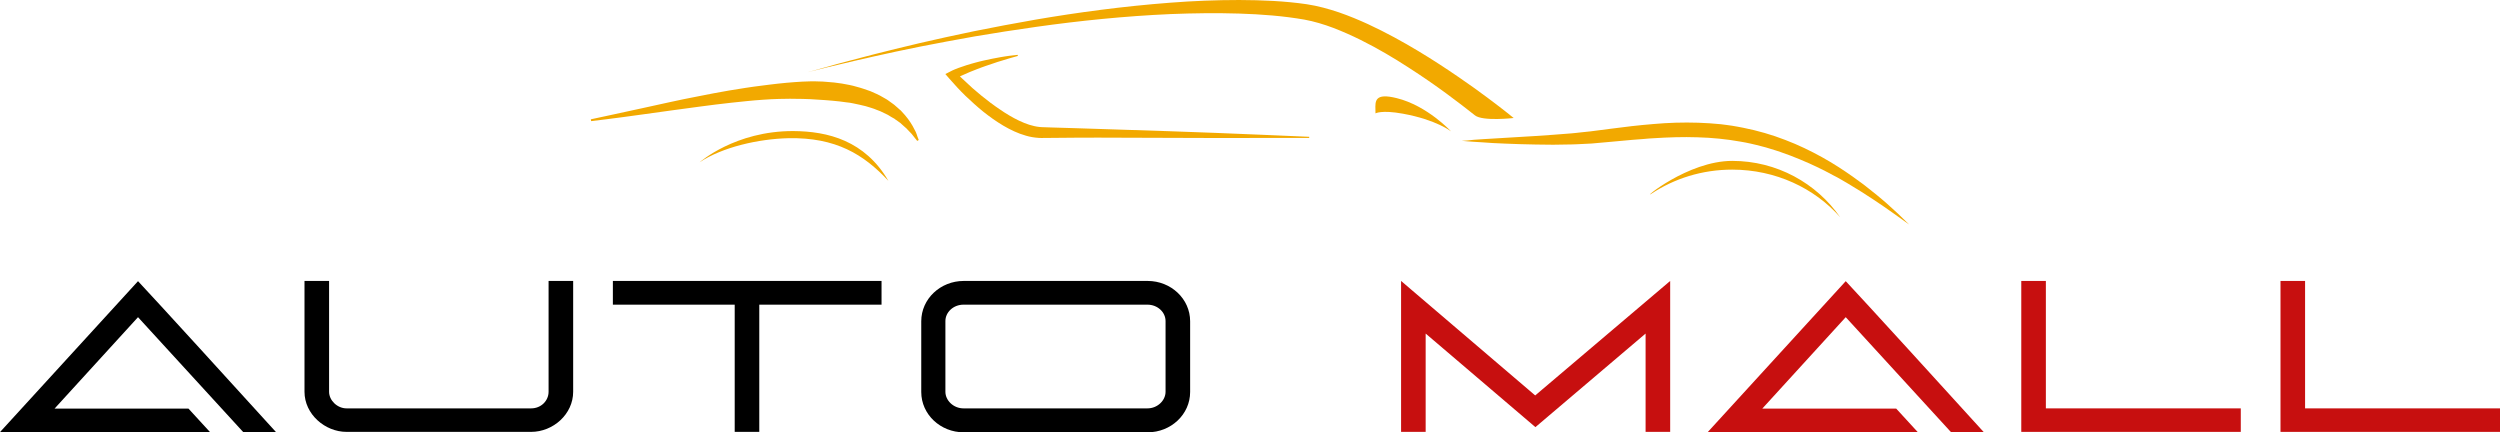 <?xml version="1.0" encoding="utf-8"?>
<svg viewBox="32.53 192.411 420.001 72.629" xmlns="http://www.w3.org/2000/svg">
  <g fill="#f2a900" fill-rule="none" stroke="none" stroke-width="1" stroke-linecap="butt" stroke-linejoin="miter" stroke-miterlimit="10" stroke-dasharray="" stroke-dashoffset="0" font-family="none" font-weight="none" font-size="none" text-anchor="none" style="mix-blend-mode: normal" transform="matrix(1, 0, 0, 1, -32.469, -6.275)">
    <g data-paper-data="{&quot;isGlobalGroup&quot;:true,&quot;bounds&quot;:{&quot;x&quot;:65,&quot;y&quot;:198.68548900845195,&quot;width&quot;:420,&quot;height&quot;:72.6290219830961}}">
      <g data-paper-data="{&quot;isPrimaryText&quot;:true}" fill-rule="nonzero" id="element-id-18611">
        <path d="M65,271.278h35.283l-3.622,-3.948h-22.495l14.019,-15.359l0.761,0.833c3.369,3.695 16.736,18.293 16.917,18.475h5.506c-5.651,-6.231 -20.612,-22.64 -23.184,-25.357z" data-paper-data="{&quot;glyphName&quot;:&quot;A&quot;,&quot;glyphIndex&quot;:0,&quot;firstGlyphOfWord&quot;:true,&quot;word&quot;:1}" fill="#000000" id="element-id-49326"/>
        <path d="M116.155,245.885v18.619c0,3.767 3.441,6.738 7.064,6.738h31.008c3.695,0 7.064,-2.97 7.064,-6.738v-18.619h-4.13v18.619c0,1.485 -1.232,2.789 -2.934,2.789h-31.008c-1.558,0 -2.934,-1.34 -2.934,-2.789v-18.619z" data-paper-data="{&quot;glyphName&quot;:&quot;U&quot;,&quot;glyphIndex&quot;:1,&quot;word&quot;:1}" fill="#000000" id="element-id-78741"/>
        <path d="M167.962,249.87h20.467v21.373h4.13v-21.373h20.539v-3.985h-45.136z" data-paper-data="{&quot;glyphName&quot;:&quot;T&quot;,&quot;glyphIndex&quot;:2,&quot;word&quot;:1}" fill="#000000" id="element-id-15079"/>
        <path d="M219.77,252.659v11.882c0,3.767 3.224,6.774 7.136,6.774h30.9c3.912,0 7.136,-3.007 7.136,-6.774v-11.882c0,-3.767 -3.224,-6.774 -7.136,-6.774h-30.9c-3.912,0 -7.136,3.007 -7.136,6.774zM223.827,264.504v-11.882c0,-1.485 1.34,-2.753 3.043,-2.753h30.9c1.703,0 3.043,1.268 3.043,2.753v11.882c0,1.449 -1.34,2.789 -3.043,2.789h-30.9c-1.703,0 -3.043,-1.34 -3.043,-2.789z" data-paper-data="{&quot;glyphName&quot;:&quot;O&quot;,&quot;glyphIndex&quot;:3,&quot;lastGlyphOfWord&quot;:true,&quot;word&quot;:1}" fill="#000000" id="element-id-94117"/>
        <path d="M300.381,271.242h4.13v-16.518l18.438,15.721l18.511,-15.721v16.518h4.13v-25.357l-22.677,19.235l-22.532,-19.235z" data-paper-data="{&quot;glyphName&quot;:&quot;M&quot;,&quot;glyphIndex&quot;:4,&quot;firstGlyphOfWord&quot;:true,&quot;word&quot;:2}" fill="#c70f0f" id="element-id-29231"/>
        <path d="M351.899,271.278h35.283l-3.622,-3.948h-22.495l14.019,-15.359l0.761,0.833c3.369,3.695 16.736,18.293 16.917,18.475h5.506c-5.651,-6.231 -20.612,-22.64 -23.184,-25.357z" data-paper-data="{&quot;glyphName&quot;:&quot;A&quot;,&quot;glyphIndex&quot;:5,&quot;word&quot;:2}" fill="#c70f0f" id="element-id-29732"/>
        <path d="M408.705,267.294v-21.409h-4.13v25.357h36.877v-3.948z" data-paper-data="{&quot;glyphName&quot;:&quot;L&quot;,&quot;glyphIndex&quot;:6,&quot;word&quot;:2}" fill="#c70f0f" id="element-id-21208"/>
        <path d="M452.253,267.294v-21.409h-4.13v25.357h36.877v-3.948z" data-paper-data="{&quot;glyphName&quot;:&quot;L&quot;,&quot;glyphIndex&quot;:7,&quot;lastGlyphOfWord&quot;:true,&quot;word&quot;:2}" fill="#c70f0f" id="element-id-76285"/>
      </g>
      <g data-paper-data="{&quot;fillRule&quot;:&quot;evenodd&quot;,&quot;fillRuleOriginal&quot;:&quot;evenodd&quot;,&quot;isIcon&quot;:true,&quot;iconStyle&quot;:&quot;standalone&quot;,&quot;selectedEffects&quot;:{&quot;container&quot;:&quot;&quot;,&quot;transformation&quot;:&quot;&quot;,&quot;pattern&quot;:&quot;&quot;},&quot;bounds&quot;:{&quot;x&quot;:164.2597688432136,&quot;y&quot;:198.68548900845195,&quot;width&quot;:221.48046231357281,&quot;height&quot;:37.72607792958328},&quot;iconType&quot;:&quot;icon&quot;,&quot;rawIconId&quot;:&quot;fab0539c-3f1f-4c23-a8a6-f31959fac343&quot;,&quot;isSvgStockIcon&quot;:true,&quot;combineTerms&quot;:&quot;car&quot;,&quot;combineTermsExtended&quot;:{&quot;icon&quot;:[&quot;car&quot;]},&quot;isDetailed&quot;:false,&quot;suitableAsStandaloneIcon&quot;:true}" fill-rule="evenodd" id="element-id-95281">
        <g data-paper-data="{&quot;isPathIcon&quot;:true}" id="element-id-49387">
          <path d="M205.85,209.552c1.636,-0.405 3.661,-0.86 5.956,-1.383c1.147,-0.253 2.379,-0.523 3.695,-0.81c1.299,-0.27 2.649,-0.557 4.083,-0.844c2.851,-0.557 5.939,-1.147 9.212,-1.721c3.273,-0.557 6.732,-1.096 10.326,-1.603c7.17,-1.012 14.847,-1.805 22.558,-2.142c3.846,-0.152 7.693,-0.203 11.473,-0.085c3.779,0.118 7.474,0.405 10.967,1.013c1.67,0.303 3.323,0.809 4.892,1.4c1.57,0.607 3.088,1.282 4.556,2.008c2.919,1.451 5.585,3.037 7.98,4.589c4.826,3.088 8.622,6.023 11.254,8.099c1.316,1.029 6.496,0.438 6.496,0.438c0,0 -0.388,-0.303 -1.114,-0.894c-0.725,-0.574 -1.788,-1.4 -3.172,-2.43c-1.366,-1.029 -3.054,-2.244 -5.028,-3.593c-1.974,-1.35 -4.218,-2.835 -6.748,-4.353c-2.531,-1.519 -5.332,-3.071 -8.42,-4.505c-1.552,-0.709 -3.171,-1.384 -4.876,-1.974c-1.721,-0.574 -3.509,-1.08 -5.416,-1.367c-3.695,-0.54 -7.491,-0.692 -11.338,-0.709c-3.846,0 -7.744,0.152 -11.625,0.456c-7.761,0.591 -15.471,1.62 -22.642,2.851c-3.594,0.625 -7.036,1.283 -10.309,1.941c-3.256,0.675 -6.327,1.35 -9.161,2.008c-1.418,0.337 -2.767,0.674 -4.066,0.978l-3.645,0.911c-2.278,0.591 -4.269,1.114 -5.905,1.552c-1.637,0.456 -2.919,0.827 -3.796,1.063c-0.878,0.237 -1.35,0.372 -1.35,0.372l1.35,-0.338c0.877,-0.219 2.159,-0.557 3.813,-0.928z" fill="#f2a900" id="element-id-62079"/>
          <path d="M225.354,210.362c0.236,-0.084 0.472,-0.186 0.692,-0.27c0.455,-0.169 0.928,-0.321 1.383,-0.472c0.473,-0.135 0.928,-0.287 1.401,-0.405c0.236,-0.068 0.455,-0.135 0.708,-0.186c0.236,-0.067 0.473,-0.118 0.709,-0.169c0.472,-0.118 0.945,-0.219 1.417,-0.303c0.473,-0.102 0.945,-0.186 1.434,-0.27c0.236,-0.051 0.473,-0.068 0.709,-0.118l0.708,-0.102c0.49,-0.067 0.962,-0.118 1.451,-0.168l0.034,0.185c-0.928,0.253 -1.856,0.523 -2.75,0.81c-0.455,0.135 -0.911,0.27 -1.367,0.439c-0.455,0.152 -0.894,0.303 -1.349,0.455c-0.22,0.068 -0.439,0.152 -0.658,0.236c-0.22,0.085 -0.439,0.169 -0.675,0.254c-0.439,0.168 -0.878,0.337 -1.316,0.523c-0.439,0.185 -0.878,0.371 -1.299,0.573c-0.102,0.051 -0.203,0.102 -0.321,0.152c0.692,0.658 1.4,1.316 2.109,1.957c0.979,0.861 1.974,1.671 3.003,2.447c0.523,0.388 1.029,0.759 1.569,1.113c0.523,0.371 1.063,0.709 1.603,1.03c1.08,0.641 2.21,1.197 3.358,1.569c0.557,0.168 1.164,0.32 1.704,0.371c0.067,0 0.135,0 0.202,0.017l0.253,0.017l0.473,0.016l0.995,0.034l3.965,0.118l7.896,0.253l7.88,0.253c2.632,0.085 5.264,0.186 7.896,0.287l7.879,0.321l7.896,0.337v0.186l-15.792,0.017l-15.792,-0.051c-2.632,-0.017 -5.248,-0.017 -7.88,0l-3.948,0.034h-0.978l-0.523,0.017c-0.152,0 -0.321,0 -0.523,-0.017c-0.76,-0.051 -1.468,-0.169 -2.143,-0.371c-1.384,-0.388 -2.632,-0.996 -3.813,-1.688c-0.591,-0.354 -1.164,-0.725 -1.721,-1.113c-0.54,-0.388 -1.097,-0.793 -1.62,-1.215c-1.046,-0.843 -2.041,-1.755 -3.003,-2.666c-0.473,-0.472 -0.945,-0.928 -1.401,-1.434c-0.455,-0.489 -0.894,-0.978 -1.349,-1.501l-0.641,-0.743l0.826,-0.422c0.27,-0.151 0.473,-0.236 0.709,-0.337z" fill="#f2a900" id="element-id-67873"/>
          <path d="M166.69,218.208c1.569,-0.338 3.796,-0.81 6.462,-1.401c1.332,-0.287 2.784,-0.607 4.302,-0.945c1.535,-0.337 3.155,-0.675 4.842,-0.995c1.688,-0.338 3.425,-0.675 5.214,-0.979c1.771,-0.287 3.594,-0.59 5.416,-0.81c0.911,-0.135 1.839,-0.219 2.75,-0.337c0.928,-0.084 1.839,-0.203 2.75,-0.253c0.911,-0.068 1.822,-0.118 2.733,-0.135c0.456,-0.017 0.911,0 1.35,0.017c0.219,0 0.439,0 0.658,0.017c0.236,0.016 0.456,0.033 0.658,0.05c0.894,0.051 1.755,0.152 2.615,0.287c0.422,0.068 0.844,0.169 1.266,0.236c0.421,0.068 0.826,0.203 1.214,0.304c0.81,0.202 1.57,0.489 2.312,0.742c0.371,0.152 0.725,0.321 1.063,0.473c0.354,0.152 0.675,0.337 0.995,0.523c0.152,0.084 0.321,0.185 0.473,0.27l0.236,0.135c0.067,0.05 0.152,0.101 0.219,0.152c0.287,0.202 0.557,0.404 0.844,0.607c0.135,0.084 0.253,0.202 0.371,0.304c0.135,0.118 0.253,0.219 0.371,0.32c0.118,0.101 0.237,0.203 0.338,0.304l0.185,0.152l0.152,0.168c0.827,0.861 1.417,1.688 1.839,2.43c0.203,0.371 0.371,0.709 0.523,0.996c0.118,0.286 0.22,0.539 0.27,0.742c0.152,0.405 0.236,0.624 0.236,0.624l-0.253,0.152c0,0 -0.151,-0.186 -0.421,-0.523c-0.135,-0.169 -0.304,-0.371 -0.49,-0.624c-0.219,-0.22 -0.455,-0.456 -0.708,-0.743c-0.068,-0.067 -0.135,-0.135 -0.203,-0.219c-0.067,-0.067 -0.152,-0.135 -0.236,-0.202c-0.152,-0.135 -0.321,-0.287 -0.489,-0.439c-0.085,-0.068 -0.186,-0.152 -0.253,-0.236c-0.085,-0.068 -0.203,-0.135 -0.304,-0.22c-0.203,-0.152 -0.405,-0.303 -0.624,-0.438l-0.152,-0.118l-0.169,-0.085l-0.354,-0.202c-0.102,-0.068 -0.236,-0.135 -0.355,-0.22c-0.118,-0.067 -0.236,-0.151 -0.371,-0.202c-0.27,-0.135 -0.54,-0.253 -0.81,-0.388l-0.202,-0.101l-0.219,-0.085c-0.152,-0.05 -0.304,-0.118 -0.439,-0.168c-0.574,-0.254 -1.232,-0.422 -1.873,-0.625c-0.675,-0.152 -1.367,-0.337 -2.109,-0.472c-0.169,-0.034 -0.354,-0.068 -0.54,-0.101c-0.185,-0.034 -0.371,-0.051 -0.573,-0.068c-0.372,-0.05 -0.76,-0.101 -1.148,-0.152c-0.388,-0.033 -0.793,-0.067 -1.181,-0.118c-0.405,-0.05 -0.81,-0.067 -1.215,-0.101c-1.636,-0.135 -3.357,-0.219 -5.112,-0.219c-0.549,-0.021 -1.104,-0.01 -1.658,0.002v0c-0.332,0.007 -0.662,0.015 -0.991,0.015c-0.455,0.016 -0.894,0.033 -1.333,0.05c-0.455,0.017 -0.911,0.051 -1.349,0.084c-1.806,0.119 -3.594,0.321 -5.383,0.507c-1.771,0.202 -3.509,0.405 -5.213,0.641c-1.687,0.236 -3.341,0.438 -4.876,0.658c-1.552,0.219 -3.02,0.422 -4.37,0.607c-2.716,0.371 -4.977,0.692 -6.563,0.878c-1.586,0.202 -2.497,0.303 -2.497,0.303l-0.051,-0.303c-0.001,-0.002 0.154,-0.035 0.447,-0.097c0.409,-0.087 1.086,-0.232 1.983,-0.426z" fill="#f2a900" id="element-id-48317"/>
          <path d="M299.642,215.171c5.146,1.265 9.128,5.584 9.128,5.584c0,0 -2.43,-1.94 -8.082,-2.969c-3.611,-0.658 -4.606,-0.051 -4.606,-0.051c0.002,-0.191 -0.004,-0.384 -0.01,-0.575v-0.02c-0.047,-1.519 -0.088,-2.88 3.57,-1.969z" fill="#f2a900" id="element-id-7109"/>
          <path d="M314.068,222.071c2.159,-0.135 5.264,-0.32 8.975,-0.54c0.928,-0.067 1.89,-0.135 2.886,-0.202c0.995,-0.085 2.007,-0.152 3.07,-0.236c0.523,-0.034 1.08,-0.118 1.603,-0.169c0.54,-0.051 1.08,-0.118 1.62,-0.169c1.113,-0.152 2.244,-0.304 3.391,-0.439c1.164,-0.151 2.345,-0.303 3.526,-0.438c1.198,-0.135 2.413,-0.253 3.645,-0.354c2.463,-0.22 4.994,-0.304 7.525,-0.22c1.265,0.034 2.531,0.135 3.796,0.253c0.624,0.085 1.265,0.152 1.89,0.253c0.624,0.118 1.248,0.203 1.856,0.338c2.463,0.489 4.842,1.181 7.052,2.041c2.227,0.844 4.303,1.856 6.192,2.902c1.89,1.046 3.611,2.177 5.146,3.257c0.371,0.27 0.759,0.54 1.114,0.81c0.354,0.269 0.725,0.506 1.063,0.792c0.658,0.524 1.316,1.03 1.889,1.502c0.591,0.506 1.148,0.945 1.637,1.384c0.489,0.438 0.928,0.843 1.333,1.214c0.202,0.186 0.405,0.355 0.574,0.523c0.168,0.169 0.337,0.321 0.489,0.473c0.304,0.304 0.557,0.54 0.759,0.742c0.422,0.405 0.641,0.624 0.641,0.624c0,0 -0.253,-0.185 -0.725,-0.523c-0.49,-0.337 -1.164,-0.843 -2.059,-1.467c-0.438,-0.321 -0.928,-0.658 -1.468,-1.03c-0.539,-0.371 -1.13,-0.759 -1.754,-1.181c-0.625,-0.421 -1.299,-0.843 -2.008,-1.299c-0.726,-0.455 -1.468,-0.911 -2.261,-1.383l-1.215,-0.709c-0.219,-0.118 -0.421,-0.236 -0.624,-0.354c-0.219,-0.101 -0.439,-0.22 -0.658,-0.338c-0.439,-0.219 -0.877,-0.472 -1.333,-0.708c-0.455,-0.237 -0.928,-0.456 -1.4,-0.692c-1.89,-0.894 -3.931,-1.755 -6.091,-2.497c-0.27,-0.085 -0.54,-0.169 -0.81,-0.27c-0.27,-0.084 -0.557,-0.169 -0.827,-0.253c-0.286,-0.085 -0.54,-0.169 -0.826,-0.253c-0.27,-0.068 -0.557,-0.152 -0.844,-0.22c-0.287,-0.067 -0.574,-0.151 -0.86,-0.219l-0.861,-0.202c-0.574,-0.135 -1.164,-0.237 -1.738,-0.338c-2.345,-0.422 -4.758,-0.658 -7.187,-0.725c-2.43,-0.085 -4.876,0 -7.289,0.151c-0.607,0.034 -1.198,0.068 -1.805,0.135c-0.608,0.034 -1.198,0.102 -1.789,0.135c-1.181,0.119 -2.362,0.22 -3.509,0.321c-1.164,0.101 -2.295,0.219 -3.408,0.304c-0.574,0.033 -1.131,0.05 -1.688,0.084c-0.556,0.017 -1.079,0.068 -1.636,0.068c-1.08,0.016 -2.143,0.05 -3.138,0.05c-1.013,-0.017 -1.991,-0.034 -2.919,-0.034c-1.873,-0.033 -3.577,-0.084 -5.096,-0.151c-1.518,-0.051 -2.834,-0.135 -3.914,-0.22c-1.097,-0.05 -1.94,-0.135 -2.531,-0.168c-0.59,-0.051 -0.894,-0.085 -0.894,-0.085c0,0 0.304,-0.017 0.894,-0.05c0.658,-0.102 1.519,-0.152 2.599,-0.22z" fill="#f2a900" id="element-id-99169"/>
          <path d="M214.252,229.073c-4.15,-4.454 -8.824,-7.322 -16.788,-7.17c-5.044,0.118 -11.102,1.501 -14.931,4.049c0,0 5.955,-5.281 15.741,-5.247c5.787,0.033 12.03,1.586 15.978,8.368z" fill="#f2a900" id="element-id-5224"/>
          <path d="M374.149,235.181c-3.982,-5.72 -10.629,-9.465 -18.137,-9.465c-7.509,0 -15.287,6.63 -13.582,5.517c3.846,-2.548 8.52,-4.05 13.582,-4.05c7.288,0 13.818,3.105 18.137,7.998z" fill="#f2a900" id="element-id-55730"/>
        </g>
      </g>
    </g>
  </g>
  <rect data-element-id="element-id-18611" stroke-width="2" fill="transparent" class="invisible-element-box grouping-element" x="32.53" y="239.725" width="420" height="25" data-element-name="isPrimaryText"/>
  <rect data-element-id="element-id-95281" stroke-width="2" fill="transparent" class="invisible-element-box grouping-element" x="131.53" y="192.725" width="221" height="38" data-element-name="isIcon"/>
  <rect data-element-id="element-id-49387" stroke-width="2" fill="transparent" class="invisible-element-box individual-element" x="131.53" y="192.725" width="221" height="38"/>
  <rect data-element-id="element-id-62079" stroke-width="2" fill="transparent" class="invisible-element-box individual-element" x="168.53" y="192.725" width="119" height="20"/>
  <rect data-element-id="element-id-99169" stroke-width="2" fill="transparent" class="invisible-element-box individual-element" x="278.53" y="212.725" width="75" height="17"/>
  <rect data-element-id="element-id-49326" stroke-width="2" fill="transparent" class="invisible-element-box individual-element" x="32.53" y="239.725" width="46" height="25"/>
  <rect data-element-id="element-id-29732" stroke-width="2" fill="transparent" class="invisible-element-box individual-element" x="319.53" y="239.725" width="46" height="25"/>
  <rect data-element-id="element-id-78741" stroke-width="2" fill="transparent" class="invisible-element-box individual-element" x="83.53" y="239.725" width="45" height="25"/>
  <rect data-element-id="element-id-15079" stroke-width="2" fill="transparent" class="invisible-element-box individual-element" x="135.53" y="239.725" width="45" height="25"/>
  <rect data-element-id="element-id-94117" stroke-width="2" fill="transparent" class="invisible-element-box individual-element" x="187.53" y="239.725" width="45" height="25"/>
  <rect data-element-id="element-id-29231" stroke-width="2" fill="transparent" class="invisible-element-box individual-element" x="267.53" y="239.725" width="45" height="25"/>
  <rect data-element-id="element-id-21208" stroke-width="2" fill="transparent" class="invisible-element-box individual-element" x="372.53" y="239.725" width="37" height="25"/>
  <rect data-element-id="element-id-76285" stroke-width="2" fill="transparent" class="invisible-element-box individual-element" x="415.53" y="239.725" width="37" height="25"/>
  <rect data-element-id="element-id-67873" stroke-width="2" fill="transparent" class="invisible-element-box individual-element" x="191.53" y="201.725" width="61" height="14"/>
  <rect data-element-id="element-id-48317" stroke-width="2" fill="transparent" class="invisible-element-box individual-element" x="131.53" y="205.725" width="55" height="10"/>
  <rect data-element-id="element-id-55730" stroke-width="2" fill="transparent" class="invisible-element-box individual-element" x="309.53" y="219.725" width="32" height="9"/>
  <rect data-element-id="element-id-5224" stroke-width="2" fill="transparent" class="invisible-element-box individual-element" x="150.53" y="214.725" width="32" height="8"/>
  <rect data-element-id="element-id-7109" stroke-width="2" fill="transparent" class="invisible-element-box individual-element" x="263.53" y="208.725" width="13" height="6"/>
</svg>